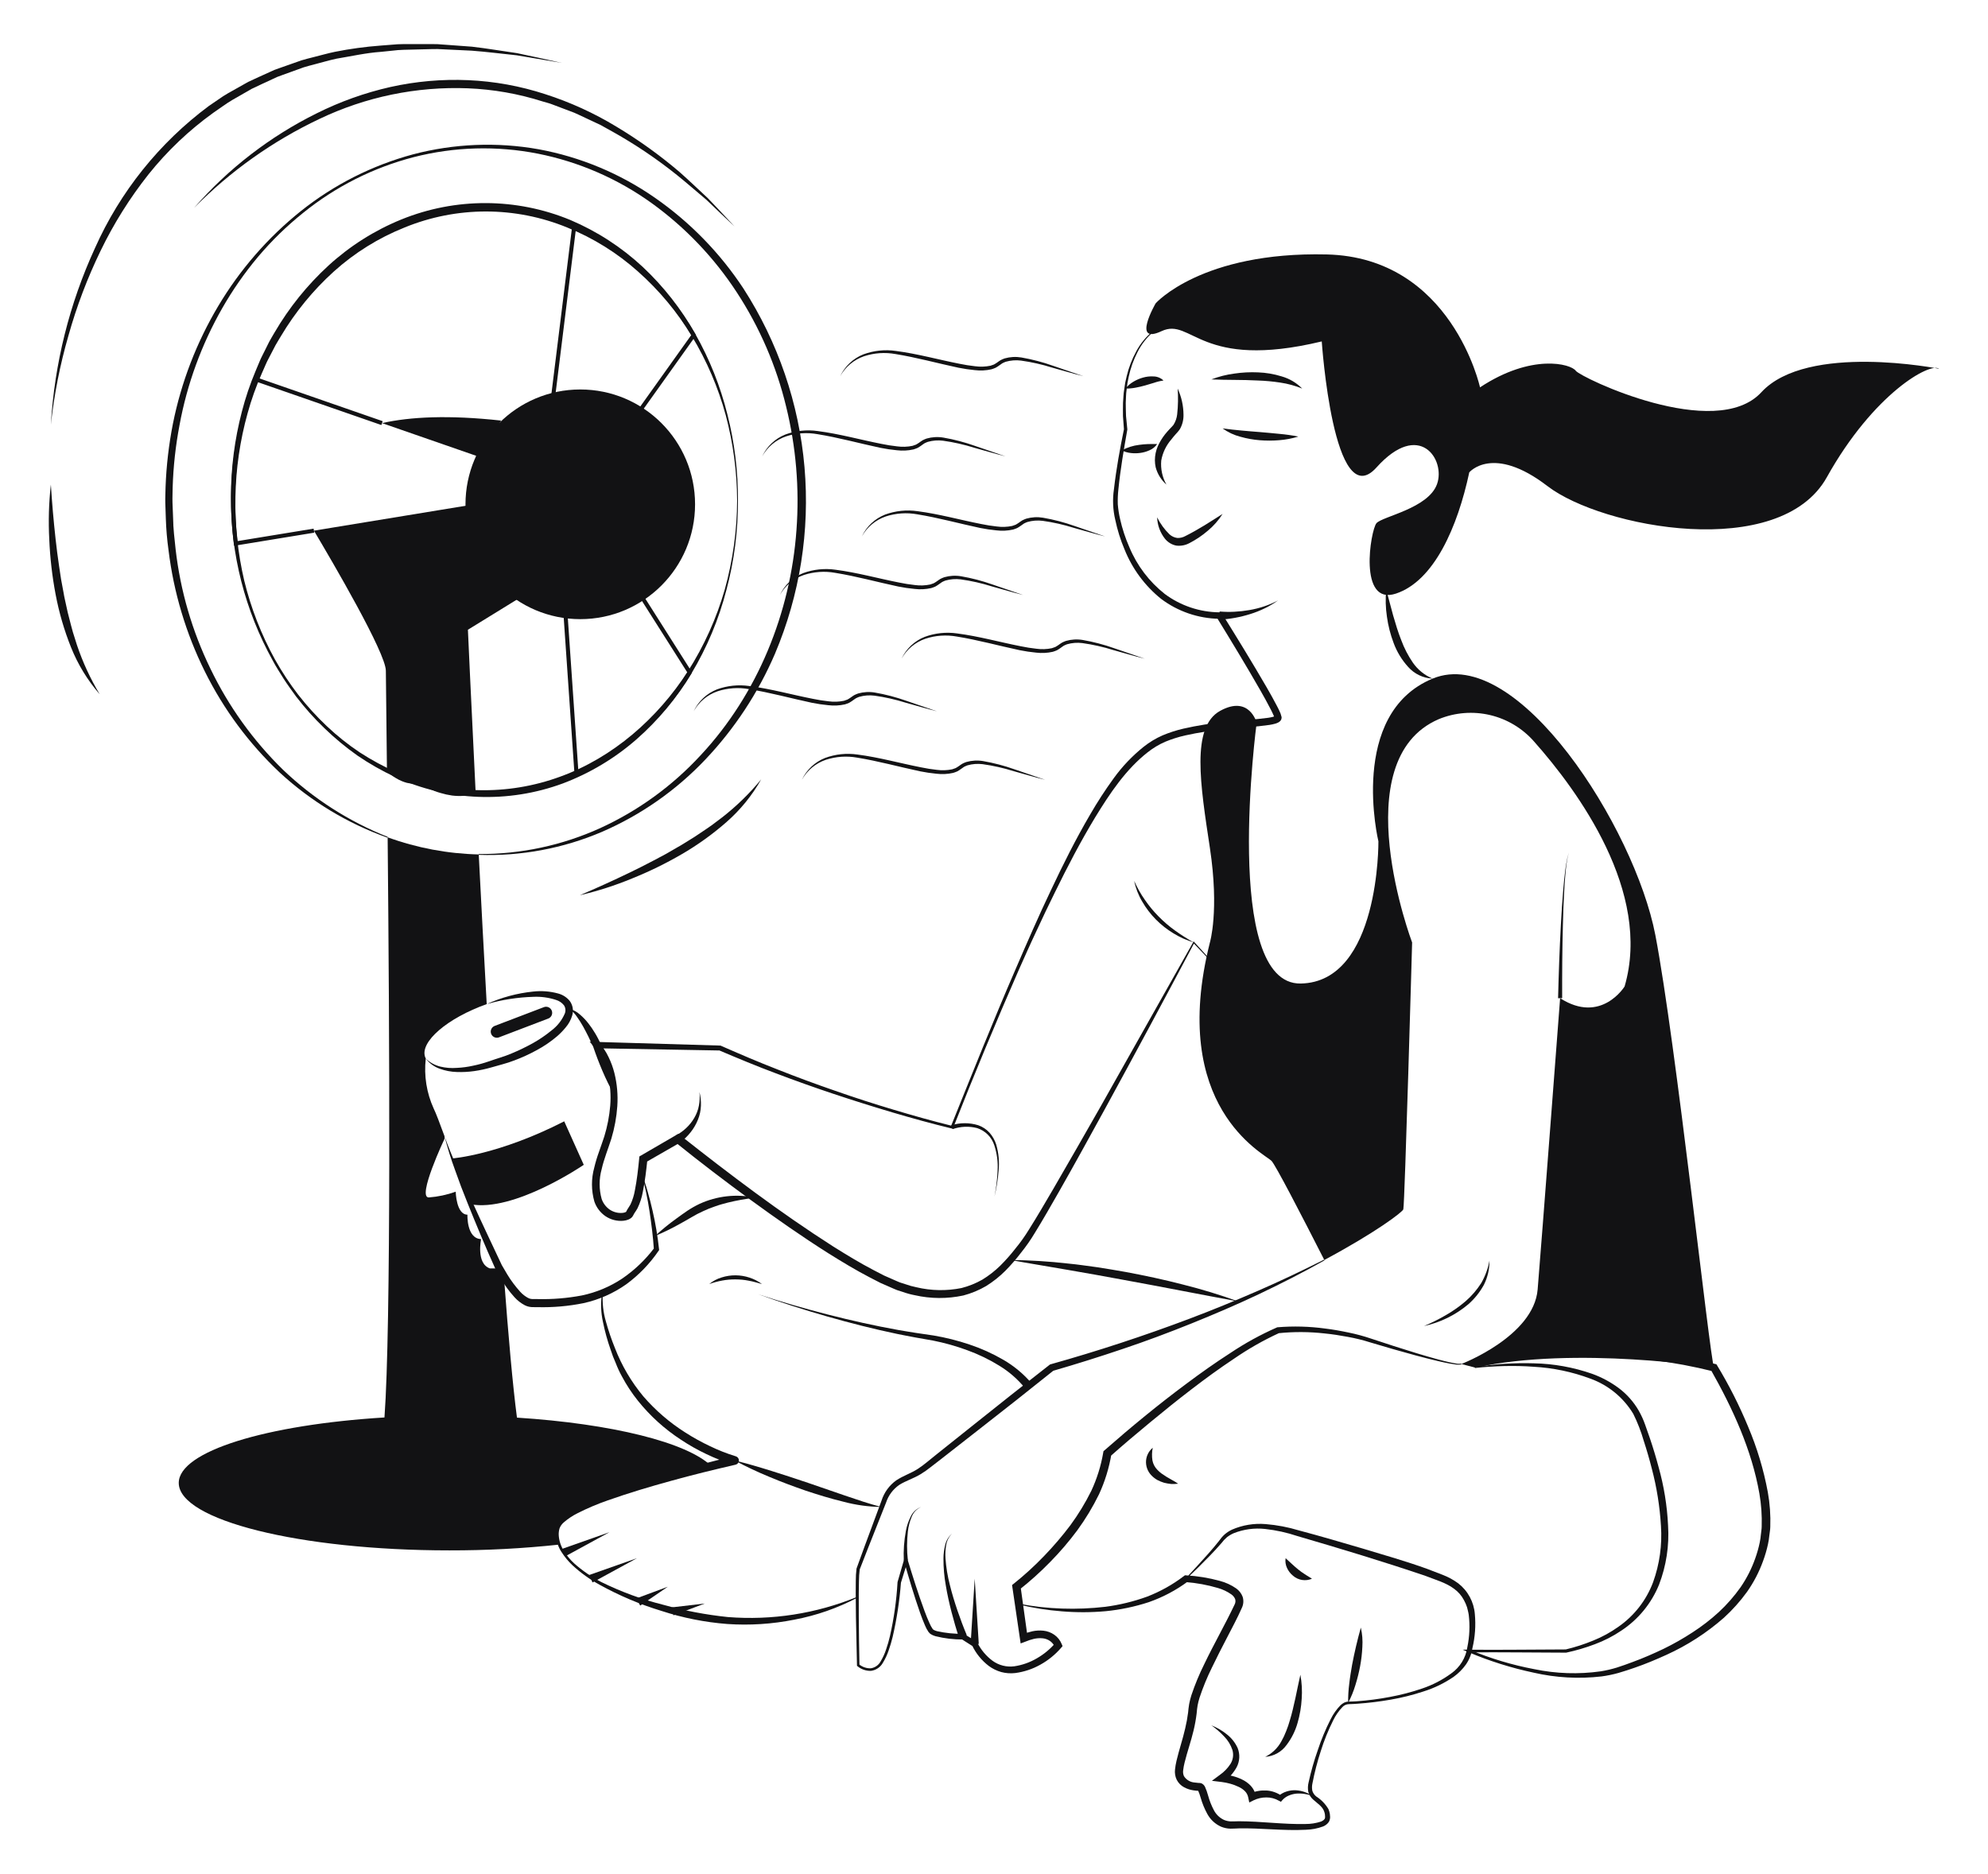 <svg width="700" height="660" viewBox="0 0 700 660" fill="none" xmlns="http://www.w3.org/2000/svg">
<path d="M167.682 160.521L134.516 149.005C144.492 146.768 158.051 146.094 176.454 148.116C171.001 156.769 167.794 166.648 167.123 176.855L167.682 160.521ZM135.864 236.227C135.864 229.96 117.059 197.836 110.538 186.88L167.094 177.601C166.837 188.314 170.334 200.36 182.645 210.757L164.758 221.771C164.758 221.771 165.819 245.505 167.496 279.422C156.631 278.945 145.987 276.195 136.251 271.348C136.036 251.328 135.864 237.934 135.864 236.227ZM196.404 538.42C196.051 540.277 196.23 542.196 196.921 543.955C184.068 545.336 171.149 546.016 158.223 545.992C105.608 545.992 62.94 535.365 62.94 522.243C62.94 511.086 93.798 501.736 135.376 499.183C137.727 467.418 137.139 362.241 136.494 294.867C146.786 298.617 157.621 300.656 168.571 300.905C169.416 317.411 170.362 335.366 171.38 353.608C157.492 358.555 147.788 366.902 149.695 372.265C149.765 372.47 149.856 372.667 149.967 372.853L149.91 372.867C149.246 378.865 150.216 384.931 152.719 390.421C153.507 392.013 154.826 395.512 156.517 400.13L156.503 401.091C156.503 401.091 146.699 421.828 150.999 421.698C154.228 421.451 157.41 420.771 160.459 419.677C160.459 419.677 160.63 427.765 164.586 427.765C164.586 427.765 164.242 436.197 169.402 436.369C169.402 436.369 167.567 444.96 172.498 446.695H175.078L175.536 446.136C176.167 447.297 176.798 448.402 177.428 449.434V449.448C178.99 470.458 180.553 488.04 182.029 499.24C215.524 501.391 241.896 507.959 250.51 516.32C233.985 520.493 197.996 530.475 196.404 538.42Z" fill="#121214"/>
<path d="M136.445 295.002C122.418 290.004 109.541 282.229 98.582 272.142C87.703 261.915 78.739 249.824 72.112 236.44C65.474 223.044 61.157 208.619 59.343 193.777C58.828 190.082 58.51 186.362 58.389 182.633L58.203 177.041C58.158 175.177 58.272 173.312 58.298 171.448C58.577 163.992 59.441 156.569 60.881 149.248C63.812 134.603 69.219 120.566 76.87 107.741C84.489 94.939 94.348 83.612 105.976 74.304C117.626 65.02 131.057 58.231 145.438 54.358C159.873 50.56 174.961 49.948 189.656 52.566C204.376 55.276 218.346 61.104 230.629 69.66C242.929 78.213 253.486 89.035 261.733 101.546C273.939 120.464 281.335 142.082 283.276 164.515C285.216 186.949 281.643 209.517 272.867 230.252C266.956 244.007 258.664 256.608 248.371 267.476C238.082 278.33 225.706 286.991 211.987 292.938C198.284 298.797 183.46 301.565 168.568 301.048L168.573 300.761C183.344 300.851 197.958 297.729 211.403 291.61C224.768 285.484 236.781 276.757 246.74 265.937C266.77 244.465 278.35 215.802 280.445 186.664C281.53 172.047 280.297 157.35 276.792 143.118C273.352 128.866 267.497 115.308 259.483 103.033C251.477 90.74 241.266 80.037 229.366 71.464C217.422 62.891 203.784 56.974 189.366 54.109C174.898 51.261 159.978 51.68 145.692 55.334C131.395 59.034 118.061 65.769 106.595 75.08C100.859 79.694 95.58 84.849 90.829 90.474C86.106 96.112 81.895 102.16 78.247 108.547C70.959 121.323 65.876 135.237 63.212 149.705C61.838 156.906 61.032 164.204 60.8 171.532C60.785 173.364 60.682 175.196 60.738 177.027L60.954 182.518C60.987 186.186 61.461 189.821 61.84 193.465C63.517 208.06 67.658 222.265 74.088 235.473C80.464 248.726 89.102 260.764 99.613 271.047C110.285 281.247 122.824 289.289 136.543 294.732L136.445 295.002Z" fill="#121214"/>
<path d="M136.315 271.22C137.695 271.347 139.057 271.62 140.379 272.037C141.027 272.221 141.667 272.417 142.289 272.657C142.924 272.865 143.539 273.133 144.124 273.456C145.271 274.193 146.461 274.862 147.686 275.459C148.957 275.933 150.294 276.204 151.649 276.263C152.998 276.31 154.343 276.427 155.681 276.611C157.007 276.77 158.332 276.885 159.637 277.131C162.317 277.614 164.949 278.332 167.502 279.279L167.49 279.565C164.786 280.299 161.965 280.502 159.184 280.161C157.815 279.968 156.463 279.669 155.139 279.268C153.8 278.899 152.499 278.401 151.255 277.783C150.029 277.164 148.739 276.681 147.408 276.342C146.086 276.01 144.645 276 143.287 275.697C141.952 275.342 140.676 274.796 139.496 274.077C138.269 273.381 137.154 272.504 136.188 271.476L136.315 271.22Z" fill="#121214"/>
<path d="M259.84 176.253C259.897 186.897 258.529 197.501 255.774 207.782C253.096 218.118 248.949 228.015 243.462 237.172L243.572 236.786L243.572 236.801L243.575 237.001L243.461 237.188C238.261 245.859 231.748 253.669 224.153 260.34C216.506 267.032 207.722 272.297 198.218 275.887C178.954 283.002 157.656 282.171 139.004 273.577C134.436 271.44 130.047 268.939 125.879 266.098C121.769 263.196 117.887 259.983 114.267 256.487C110.647 253.003 107.294 249.251 104.238 245.262C102.781 243.219 101.273 241.208 99.92 239.096C98.611 236.955 97.21 234.87 96.047 232.645C86.253 214.982 81.177 195.09 81.307 174.891C81.318 164.804 82.612 154.76 85.158 145C86.414 140.11 88.03 135.32 89.991 130.668L91.455 127.174C91.929 126.002 92.555 124.9 93.098 123.76L94.787 120.365C95.389 119.255 96.045 118.173 96.681 117.08C101.798 108.318 108.199 100.373 115.672 93.512C123.189 86.635 131.865 81.146 141.297 77.299C160.4 69.534 181.789 69.599 200.845 77.481C210.202 81.455 218.799 87.024 226.253 93.941C233.629 100.853 239.907 108.852 244.867 117.663L244.97 117.843L244.967 118.029L244.967 118.043L244.867 117.677C249.895 126.574 253.689 136.113 256.145 146.034C258.659 155.908 259.901 166.063 259.84 176.253ZM259.554 176.253C259.502 166.103 258.152 156.001 255.539 146.193C252.872 136.425 248.862 127.074 243.626 118.409L243.529 118.25L243.526 118.043L243.526 118.029L243.625 118.395C238.489 109.911 232.106 102.248 224.692 95.663C217.341 89.084 208.905 83.83 199.76 80.135C181.394 72.597 160.801 72.594 142.432 80.126C133.292 83.778 124.87 89.019 117.556 95.608C110.235 102.23 103.949 109.913 98.905 118.4C98.281 119.465 97.612 120.504 97.009 121.58L95.305 124.869C94.756 125.974 94.124 127.041 93.642 128.179L92.153 131.576C90.153 136.104 88.49 140.774 87.178 145.548C84.513 155.113 83.075 164.98 82.899 174.909C82.689 184.86 83.731 194.798 86.002 204.488C88.364 214.169 91.998 223.493 96.808 232.219C99.24 236.56 101.982 240.72 105.011 244.668C108.069 248.587 111.419 252.27 115.031 255.685C118.636 259.098 122.524 262.199 126.653 264.954C130.806 267.651 135.168 270.011 139.697 272.011C158.017 279.843 178.637 280.369 197.332 273.483C215.876 266.73 231.472 253.033 242.222 236.414L242.111 236.801L242.112 236.787L242.115 236.568L242.222 236.4C247.911 227.484 252.281 217.791 255.197 207.623C258.041 197.408 259.507 186.858 259.554 176.253Z" fill="#121214"/>
<path d="M204.323 218.042C226.645 218.042 244.741 199.936 244.741 177.601C244.741 155.265 226.645 137.159 204.323 137.159C182 137.159 163.904 155.265 163.904 177.601C163.904 199.936 182 218.042 204.323 218.042Z" fill="#121214"/>
<path d="M406.236 116.742C403.87 118.744 401.933 121.203 400.539 123.972C399.124 126.725 398.079 129.654 397.432 132.682L396.976 134.955L396.694 137.258C396.45 138.787 396.496 140.345 396.391 141.885C396.37 143.43 396.461 144.979 396.489 146.523L396.942 151.143L396.951 151.236L396.935 151.329C395.711 158.328 394.489 165.362 393.795 172.401C393.605 174.13 393.537 175.871 393.59 177.61C393.733 179.343 394.001 181.065 394.39 182.76C395.159 186.182 396.258 189.521 397.671 192.73C400.357 199.182 404.644 204.841 410.127 209.171C415.704 213.319 422.455 215.584 429.404 215.64L430.014 215.649L430.343 216.178C435.647 224.708 440.901 233.253 445.948 241.958C447.2 244.145 448.449 246.324 449.618 248.594C449.91 249.162 450.21 249.717 450.477 250.334L450.888 251.239C451.025 251.618 451.147 252.065 451.251 252.479L451.27 252.559L451.268 252.781C451.265 252.927 451.24 253.072 451.194 253.21C451.12 253.45 450.996 253.671 450.831 253.86C450.624 254.092 450.377 254.285 450.102 254.429C449.742 254.616 449.364 254.763 448.972 254.869C448.318 255.049 447.654 255.19 446.984 255.292C441.873 256.033 436.918 256.237 431.943 256.756C427.002 257.182 422.095 257.934 417.254 259.009C414.876 259.55 412.547 260.289 410.293 261.219C408.083 262.182 406.008 263.429 404.118 264.926C396.432 270.942 390.784 279.404 385.608 287.875C380.438 296.415 375.822 305.314 371.419 314.31C369.184 318.793 367.056 323.329 364.946 327.876C362.795 332.402 360.78 336.994 358.728 341.567C350.691 359.939 342.995 378.46 335.64 397.131L335.493 397.506L335.103 397.412C328.084 395.716 321.142 393.79 314.227 391.749C307.316 389.699 300.44 387.535 293.599 385.258C286.76 382.977 279.968 380.558 273.223 377.999C266.466 375.474 259.804 372.7 253.164 369.874L253.493 369.948L210.145 369.167L210.961 367.259C212.317 368.767 213.442 370.466 214.301 372.303C215.165 374.082 215.845 375.944 216.33 377.86C217.282 381.674 217.631 385.613 217.363 389.534C217.094 393.421 216.391 397.266 215.266 400.996C214.08 404.743 212.652 408.183 211.849 411.757C210.899 415.185 210.9 418.807 211.851 422.235C212.379 423.767 213.385 425.089 214.721 426.006C216.045 426.886 217.631 427.286 219.214 427.139C219.98 427.08 220.623 426.736 220.503 426.671C220.739 426.178 221.014 425.706 221.328 425.259C221.571 424.907 221.796 424.543 222.001 424.167C222.744 422.568 223.269 420.876 223.562 419.136C224.281 415.513 224.696 411.754 225.064 408.005L225.137 407.263L225.784 406.887L237.976 399.798L238.849 399.291L239.659 399.93C257.029 413.638 274.744 427.06 293.368 438.961C298.046 441.89 302.762 444.771 307.629 447.305L311.283 449.197L315.018 450.839C315.643 451.104 316.261 451.403 316.89 451.64L318.796 452.248C320.055 452.705 321.348 453.065 322.662 453.324C327.877 454.57 333.3 454.666 338.556 453.605C341.119 452.953 343.584 451.96 345.884 450.652C348.165 449.26 350.28 447.612 352.19 445.742C354.121 443.821 355.927 441.777 357.597 439.624C359.333 437.515 360.918 435.285 362.342 432.953C365.283 428.292 368.072 423.485 370.873 418.704C376.438 409.109 381.964 399.486 387.451 389.834L420.149 331.803L420.302 331.532L420.508 331.758L425.265 336.975L425.056 337.171L420.182 332.062L420.54 332.017C410.144 351.639 399.623 371.196 388.979 390.686C383.632 400.419 378.302 410.162 372.798 419.814C370.033 424.638 367.296 429.463 364.358 434.22C362.91 436.64 361.295 438.956 359.526 441.152C357.814 443.403 355.958 445.541 353.972 447.553C351.932 449.589 349.668 451.385 347.221 452.906C344.707 454.372 342.006 455.49 339.191 456.229C333.546 457.44 327.705 457.404 322.076 456.123C320.666 455.854 319.28 455.475 317.93 454.989L315.871 454.333C315.204 454.083 314.569 453.778 313.916 453.504L310.029 451.803L306.287 449.876C301.304 447.294 296.534 444.392 291.801 441.442C282.375 435.484 273.259 429.096 264.272 422.543C255.294 415.973 246.456 409.244 237.785 402.251L239.468 402.383L227.238 409.406L227.957 408.288C227.563 412.091 227.128 415.889 226.35 419.712C225.996 421.718 225.367 423.666 224.482 425.5C223.953 426.49 223.307 427.247 223.037 427.864L222.969 427.998C222.903 428.124 222.83 428.247 222.751 428.365C222.614 428.57 222.447 428.753 222.255 428.907C221.964 429.146 221.638 429.338 221.289 429.478C220.723 429.71 220.127 429.855 219.518 429.91C217.287 430.121 215.052 429.552 213.194 428.3C211.377 427.05 210.009 425.251 209.29 423.166C208.171 419.245 208.157 415.091 209.252 411.163C209.703 409.266 210.266 407.396 210.936 405.564C211.608 403.722 212.156 402.021 212.774 400.243C213.86 396.704 214.563 393.058 214.871 389.368C215.164 385.706 214.883 382.022 214.038 378.447C213.612 376.676 213.006 374.954 212.231 373.306C211.497 371.69 210.537 370.186 209.381 368.84L207.617 366.855L210.198 366.932L253.533 368.216L253.707 368.221L253.862 368.289C260.442 371.18 267.05 374.018 273.755 376.621C280.44 379.271 287.185 381.768 293.989 384.112C300.778 386.493 307.621 388.711 314.519 390.766C321.408 392.834 328.341 394.791 335.315 396.509L334.778 396.79C342.291 378.182 349.689 359.525 357.687 341.113C361.657 331.894 365.671 322.691 369.993 313.621C374.269 304.533 378.768 295.533 383.861 286.832C386.393 282.455 389.149 278.212 392.118 274.121C395.118 269.961 398.665 266.227 402.665 263.018C404.705 261.391 406.946 260.034 409.334 258.982C411.711 257.986 414.168 257.192 416.678 256.607C421.623 255.483 426.638 254.688 431.689 254.228C436.683 253.68 441.761 253.433 446.583 252.78C447.153 252.697 447.717 252.581 448.273 252.434C448.488 252.379 448.697 252.303 448.897 252.207C448.959 252.176 448.981 252.144 448.916 252.215C448.857 252.288 448.813 252.371 448.786 252.461C448.768 252.526 448.756 252.593 448.749 252.66C448.748 252.696 448.751 252.731 448.757 252.766L448.742 252.733C448.667 252.552 448.604 252.365 448.553 252.176L448.189 251.367C447.963 250.83 447.67 250.279 447.392 249.73C446.277 247.534 445.045 245.352 443.817 243.18C438.852 234.499 433.646 225.92 428.406 217.383L429.344 217.921C421.932 217.811 414.745 215.348 408.822 210.888C403.109 206.284 398.678 200.286 395.955 193.471C394.541 190.134 393.455 186.668 392.711 183.12C391.858 179.56 391.698 175.868 392.238 172.247C393.052 165.111 394.34 158.099 395.769 151.099L395.762 151.285L395.414 146.577C395.422 145.002 395.369 143.428 395.429 141.857C395.572 140.287 395.565 138.708 395.849 137.155L396.193 134.819L396.714 132.514C397.446 129.449 398.581 126.494 400.089 123.727C401.576 120.94 403.612 118.483 406.075 116.505L406.236 116.742Z" fill="#121214"/>
<path d="M238.011 399.845C239.323 399.153 240.535 398.284 241.614 397.265C242.733 396.219 243.692 395.014 244.46 393.689C245.259 392.348 245.812 390.875 246.093 389.34C246.392 387.768 246.458 386.161 246.29 384.57C246.698 386.155 246.871 387.79 246.805 389.425C246.746 391.103 246.389 392.757 245.752 394.31C245.122 395.894 244.264 397.378 243.204 398.713C242.123 400.092 240.854 401.312 239.433 402.336L238.011 399.845ZM334.973 396.283C338.058 395.319 341.363 395.315 344.45 396.271C345.983 396.807 347.358 397.72 348.447 398.926C349.498 400.127 350.29 401.533 350.771 403.056C351.646 406.049 351.935 409.183 351.623 412.287C351.372 415.356 350.887 418.402 350.172 421.398C350.768 418.387 351.134 415.335 351.266 412.269C351.455 409.23 351.057 406.184 350.095 403.296C349.64 401.894 348.861 400.62 347.82 399.576C346.78 398.533 345.508 397.75 344.109 397.291C341.251 396.537 338.233 396.657 335.445 397.638L334.973 396.283ZM399.362 310.226C400.401 312.582 401.67 314.83 403.15 316.937C404.593 319.037 406.222 321.001 408.018 322.807C409.807 324.622 411.747 326.28 413.819 327.764C415.918 329.262 418.097 330.646 420.345 331.91C419.115 331.495 417.878 331.057 416.676 330.539C415.479 329.999 414.318 329.384 413.2 328.696C410.938 327.333 408.855 325.692 406.998 323.813C405.138 321.935 403.528 319.823 402.208 317.532C400.855 315.274 399.893 312.804 399.362 310.226Z" fill="#121214"/>
<path d="M582.876 329.329C575.652 291.64 534.375 226.59 504.448 238.98C474.521 251.371 485.357 296.287 485.357 296.287C485.357 296.287 485.873 345.849 458.01 346.366C430.148 346.882 442.489 254.54 442.489 254.54C442.489 254.54 439.951 244.659 429.632 250.339C419.312 256.018 422.666 276.41 426.02 298.61C429.374 320.81 426.02 331.91 426.02 331.91C411.429 389.833 445.111 406.253 447.691 408.792C449.052 410.125 458.096 427.593 466.309 443.726C484.411 434.032 493.885 426.833 494.129 425.872C494.644 423.807 497.225 331.91 497.225 331.91C497.225 331.91 472.988 267.748 506.598 253.264C512.335 250.902 518.669 250.401 524.707 251.831C530.745 253.262 536.181 256.552 540.251 261.238C555.472 278.404 581.758 314.127 572.04 347.398C572.04 347.398 563.785 360.821 549.338 351.528C549.338 351.528 542.802 437.574 541.426 454.095C540.05 470.616 514.567 480.353 514.567 480.353L519.412 481.629C555.013 473.885 603.515 481.629 603.515 481.629C601.967 477.499 590.1 367.017 582.876 329.329Z" fill="#121214"/>
<path d="M466.376 443.853C458.866 448.095 451.169 452.006 443.375 455.714C435.577 459.414 427.634 462.806 419.63 466.042C411.622 469.269 403.534 472.307 395.345 475.049C387.165 477.817 378.926 480.404 370.629 482.807L371.051 482.591L357.799 493.139L344.472 503.592L331.129 514.026L327.777 516.615C326.642 517.53 325.448 518.371 324.204 519.133C321.679 520.672 318.868 521.519 316.669 522.913C314.475 524.423 312.836 526.61 312.003 529.141L308.893 537C306.841 542.231 304.697 547.504 302.716 552.709C302.544 554.063 302.455 555.427 302.449 556.792L302.384 561.018L302.389 569.484C302.43 575.129 302.506 580.775 302.619 586.423L302.465 586.102C303.627 587.061 305.097 587.565 306.602 587.52C307.332 587.416 308.026 587.142 308.631 586.72C309.235 586.299 309.733 585.741 310.083 585.093C310.893 583.744 311.546 582.307 312.03 580.81C312.548 579.304 312.99 577.772 313.352 576.221C314.773 569.973 315.669 563.617 316.031 557.22L316.035 557.158L316.055 557.09L318.306 549.325L318.939 547.142L319.605 549.332C321.447 555.385 323.362 561.439 325.545 567.354C326.1 568.826 326.67 570.298 327.319 571.694C327.602 572.354 327.947 572.986 328.348 573.582C328.548 573.991 329.24 574.229 329.925 574.441C332.927 575.118 336.001 575.427 339.078 575.359L339.367 575.362L339.611 575.512L343.761 578.058L344.004 578.207L344.161 578.518C345.417 581.03 347.247 583.21 349.502 584.883C351.711 586.481 354.448 587.171 357.15 586.811C359.953 586.395 362.65 585.442 365.092 584.004C367.543 582.601 369.737 580.79 371.58 578.649L371.371 579.895C371.001 579.087 370.422 578.392 369.693 577.883C368.919 577.355 368.022 577.034 367.088 576.95C366.08 576.859 365.065 576.926 364.077 577.147C363.566 577.294 363.053 577.414 362.544 577.576L361.024 578.149L359.38 578.768L359.132 577.077L356.481 559.017L356.36 558.196L357.041 557.659C360.762 554.681 364.285 551.463 367.587 548.025C370.904 544.596 374.008 540.966 376.88 537.157C379.688 533.332 382.159 529.271 384.264 525.019C386.246 520.76 387.654 516.256 388.45 511.627L388.541 511.075L388.925 510.738C398.281 502.526 407.867 494.637 417.857 487.222C422.836 483.499 427.916 479.901 433.159 476.527C438.365 473.036 443.869 470.012 449.607 467.49L449.753 467.429L449.868 467.418C455.446 466.962 461.059 467.113 466.605 467.869C469.365 468.205 472.103 468.693 474.819 469.27C477.545 469.821 480.233 470.548 482.866 471.447C488.093 473.172 493.325 474.893 498.592 476.496C501.225 477.298 503.864 478.076 506.521 478.789C507.849 479.143 509.181 479.484 510.522 479.778C511.192 479.922 511.864 480.059 512.539 480.161C513.187 480.298 513.855 480.318 514.51 480.222L514.623 480.485C513.921 480.632 513.198 480.641 512.492 480.513C511.802 480.432 511.119 480.316 510.438 480.194C509.078 479.942 507.73 479.644 506.385 479.333C503.696 478.706 501.025 478.014 498.362 477.298C493.037 475.857 487.735 474.338 482.456 472.74C479.853 471.916 477.199 471.263 474.512 470.785C471.827 470.278 469.124 469.86 466.407 469.593C461.009 468.982 455.562 468.955 450.158 469.511L450.419 469.44C444.85 472.004 439.512 475.044 434.464 478.525C429.333 481.93 424.344 485.569 419.452 489.335C414.548 493.087 409.74 496.97 404.975 500.905C400.211 504.835 395.483 508.838 390.877 512.925L391.352 512.037C390.529 516.963 389.05 521.756 386.955 526.288C384.779 530.723 382.221 534.96 379.309 538.95C376.38 542.891 373.181 546.624 369.736 550.123C366.304 553.641 362.645 556.929 358.781 559.966L359.341 558.609L361.85 576.688L359.959 575.616L361.695 574.978C362.289 574.792 362.905 574.649 363.509 574.486C364.787 574.212 366.1 574.141 367.4 574.275C368.78 574.42 370.1 574.914 371.236 575.71C372.415 576.539 373.328 577.693 373.862 579.032L374.139 579.714L373.653 580.279C371.592 582.679 369.12 584.692 366.354 586.225C363.607 587.778 360.586 588.786 357.457 589.193C355.819 589.383 354.16 589.264 352.565 588.842C350.992 588.399 349.51 587.678 348.192 586.711C345.653 584.778 343.615 582.263 342.249 579.377L342.65 579.837L338.544 577.22L339.077 577.373C335.808 577.392 332.549 577.002 329.377 576.211C328.949 576.079 328.532 575.914 328.13 575.718C327.918 575.606 327.699 575.456 327.489 575.32C327.287 575.135 327.102 574.933 326.935 574.716C326.447 573.999 326.036 573.233 325.707 572.43C325.045 570.938 324.497 569.439 323.957 567.934C321.847 561.909 320.045 555.825 318.304 549.708L319.603 549.715L317.212 557.438L317.236 557.308C316.746 563.756 315.77 570.158 314.317 576.459C313.937 578.038 313.476 579.597 312.937 581.13C312.42 582.693 311.724 584.192 310.865 585.596C310.435 586.359 309.833 587.012 309.106 587.501C308.38 587.991 307.549 588.304 306.68 588.416C304.94 588.474 303.24 587.886 301.907 586.765L301.758 586.65L301.753 586.444L301.386 569.495L301.306 561.015L301.334 556.768C301.327 555.309 301.413 553.851 301.59 552.403C303.494 547.016 305.499 541.769 307.451 536.44L310.399 528.473C311.315 525.584 313.143 523.07 315.609 521.31C318.169 519.639 320.845 518.803 323.114 517.331C325.348 515.913 327.478 513.971 329.7 512.238L342.944 501.671L356.204 491.122L369.537 480.668L369.731 480.517L369.961 480.452C386.52 475.803 402.858 470.439 418.973 464.358C427.024 461.324 434.978 458.037 442.874 454.611C450.771 451.185 458.543 447.474 466.24 443.6L466.376 443.853ZM548.621 351.523C548.832 342.937 549.136 334.362 549.595 325.79C549.825 321.504 550.091 317.22 550.468 312.944C550.646 310.806 550.871 308.671 551.143 306.541C551.302 305.479 551.407 304.41 551.638 303.36C551.745 302.834 551.829 302.303 551.956 301.782L552.433 300.245L551.999 301.793C551.888 302.315 551.818 302.848 551.726 303.375C551.526 304.427 551.45 305.499 551.321 306.562C551.107 308.693 550.942 310.83 550.826 312.971C550.568 317.248 550.421 321.533 550.311 325.818C550.091 334.388 550.026 342.966 550.054 351.534L548.621 351.523ZM501.418 466.987C504.063 465.871 506.635 464.586 509.117 463.142C511.578 461.732 513.902 460.094 516.057 458.25C518.177 456.402 520.023 454.261 521.54 451.892C522.966 449.425 523.955 446.731 524.465 443.927C524.497 446.878 523.829 449.794 522.517 452.436C521.101 455.044 519.232 457.379 516.998 459.331C512.504 463.112 507.156 465.74 501.418 466.987ZM519.551 481.598C519.622 481.517 519.488 481.44 519.549 481.459L519.709 481.431L520.028 481.375L520.668 481.271L521.951 481.078L524.523 480.746C526.241 480.541 527.966 480.402 529.693 480.291C533.147 480.073 536.615 479.997 540.086 480.114C547.079 480.257 554.006 481.503 560.611 483.808C563.948 485.015 567.093 486.7 569.947 488.811C572.831 490.97 575.246 493.695 577.041 496.82C577.925 498.377 578.668 500.01 579.26 501.7C579.856 503.328 580.426 504.967 580.982 506.612C582.094 509.901 583.099 513.228 583.997 516.594C585.893 523.331 587.018 530.262 587.348 537.253C587.797 544.334 586.713 551.429 584.171 558.054C581.481 564.676 576.846 570.326 570.879 574.257C567.968 576.222 564.833 577.831 561.54 579.05C558.28 580.283 554.933 581.268 551.525 581.996L551.466 582.01H551.401L534.374 581.915C528.698 581.863 523.023 581.879 517.347 581.912L517.539 581.014C524.839 584.068 532.44 586.348 540.215 587.819C547.922 589.426 555.85 589.685 563.645 588.583C565.56 588.274 567.452 587.833 569.307 587.263C571.166 586.654 573.045 586.011 574.88 585.303C578.584 583.948 582.193 582.366 585.741 580.676C589.267 578.958 592.681 577.019 595.962 574.87C599.24 572.754 602.334 570.366 605.211 567.73C608.051 565.094 610.613 562.173 612.854 559.011C615.04 555.839 616.792 552.389 618.063 548.752C618.711 546.944 619.231 545.093 619.622 543.213C619.817 542.278 619.954 541.333 620.033 540.381C620.119 539.431 620.32 538.497 620.316 537.535C620.438 533.669 620.166 529.8 619.504 525.989C616.821 510.606 610.081 495.956 602.37 482.337L603.168 482.929C596.353 481.228 589.443 479.93 582.475 479.041C575.491 478.147 568.473 477.593 561.419 477.381C554.371 477.172 547.317 477.416 540.3 478.111L535.038 478.688C533.292 478.935 531.557 479.257 529.813 479.539L527.199 479.975L524.713 480.52C523.068 480.857 521.312 481.173 519.551 481.598ZM519.271 481.661C522.688 480.54 526.16 479.593 529.673 478.825C531.411 478.469 533.145 478.073 534.893 477.751L540.163 476.95C547.216 476.003 554.326 475.54 561.442 475.564C568.563 475.546 575.679 475.939 582.755 476.74C589.855 477.518 596.903 478.717 603.861 480.329L604.37 480.45L604.659 480.922C608.813 487.793 612.442 494.968 615.516 502.386C618.669 509.812 621.002 517.561 622.471 525.494C623.196 529.515 623.486 533.603 623.338 537.687C623.33 538.712 623.111 539.74 623.005 540.765C622.906 541.793 622.747 542.814 622.526 543.822C622.09 545.83 621.514 547.804 620.802 549.732C619.41 553.593 617.507 557.251 615.145 560.608C612.757 563.913 610.033 566.962 607.017 569.706C600.943 575.044 594.113 579.452 586.748 582.788C583.094 584.452 579.393 586.004 575.606 587.308C573.717 587.98 571.816 588.576 569.887 589.152C567.929 589.7 565.936 590.112 563.922 590.383C555.921 591.307 547.821 590.854 539.973 589.045C532.156 587.385 524.516 584.983 517.156 581.871L515.024 580.959L517.347 580.973C523.023 581.007 528.698 581.023 534.374 580.97L551.401 580.875L551.277 580.889C554.601 580.099 557.857 579.047 561.015 577.743C564.164 576.477 567.151 574.838 569.91 572.861C575.453 569 579.692 563.545 582.068 557.218C584.361 550.863 585.306 544.098 584.843 537.357C584.44 530.551 583.363 523.803 581.627 517.211C580.786 513.896 579.831 510.608 578.762 507.345C577.827 504.1 576.603 500.945 575.103 497.92C571.632 492.159 566.283 487.772 559.957 485.496C553.56 483.106 546.838 481.7 540.02 481.327C536.601 481.071 533.164 481.005 529.727 481.08C528.008 481.115 526.291 481.201 524.574 481.31L522 481.502L520.714 481.624L520.073 481.694L519.753 481.731L519.593 481.751C519.536 481.76 519.478 481.757 519.422 481.742C519.367 481.726 519.315 481.699 519.271 481.661ZM230.646 435.265C233.018 433.085 235.517 431.047 238.13 429.161C239.41 428.189 240.735 427.302 242.054 426.375C243.44 425.457 244.89 424.638 246.393 423.926C252.433 421.178 259.186 420.409 265.689 421.727C262.479 422.257 259.358 422.749 256.328 423.503C254.818 423.897 253.32 424.288 251.87 424.819C250.408 425.298 248.979 425.87 247.59 426.53C246.187 427.16 244.823 427.871 243.504 428.661C242.121 429.446 240.754 430.289 239.336 431.036C236.525 432.615 233.623 434.027 230.646 435.265Z" fill="#121214"/>
<path d="M301.903 562.639C294.926 566.317 287.439 568.931 279.69 570.393C271.925 571.944 263.988 572.456 256.088 571.916C248.202 571.309 240.416 569.761 232.897 567.305C225.353 565.014 218.072 561.936 211.171 558.122C207.698 556.23 204.472 553.915 201.567 551.23C200.116 549.86 198.838 548.318 197.76 546.638C196.632 544.937 195.94 542.984 195.745 540.952C195.645 539.91 195.744 538.858 196.039 537.853C196.421 536.856 197.031 535.963 197.819 535.243C199.286 533.87 200.919 532.685 202.679 531.716C206.125 529.792 209.691 528.09 213.353 526.62C228.01 520.998 243.037 516.395 258.327 512.842L258.271 515.798C254.973 514.804 251.758 513.551 248.658 512.05C245.568 510.587 242.589 508.899 239.745 507.001C234.001 503.258 228.89 498.623 224.603 493.271C222.466 490.598 220.584 487.732 218.979 484.709C218.154 483.213 217.435 481.662 216.826 480.067L215.845 477.709L215.011 475.32C213.881 472.131 212.978 468.866 212.309 465.549C211.571 462.228 211.457 458.799 211.972 455.436L212.256 455.478C212.035 458.795 212.397 462.126 213.324 465.319C214.211 468.525 215.282 471.677 216.532 474.76C218.915 480.914 222.28 486.641 226.497 491.716C230.793 496.692 235.8 501.005 241.357 504.515C244.124 506.286 247.002 507.877 249.973 509.279C252.905 510.705 255.944 511.901 259.061 512.855L259.098 512.866C259.42 512.963 259.702 513.163 259.898 513.436C260.095 513.709 260.196 514.039 260.185 514.375C260.174 514.711 260.053 515.034 259.84 515.294C259.626 515.554 259.333 515.736 259.005 515.812C251.428 517.566 243.842 519.401 236.338 521.495C228.823 523.554 221.357 525.787 214.028 528.374C210.368 529.642 206.798 531.158 203.344 532.912C201.64 533.761 200.048 534.819 198.604 536.06C197.911 536.625 197.372 537.356 197.037 538.185C196.772 539.058 196.675 539.974 196.751 540.883C196.907 542.763 197.525 544.576 198.549 546.16C199.542 547.8 200.766 549.289 202.181 550.582C205.077 553.15 208.278 555.351 211.713 557.135C218.676 560.574 225.987 563.259 233.52 565.145C240.969 567.223 248.58 568.669 256.272 569.469C271.783 570.702 287.366 568.276 301.769 562.386L301.903 562.639ZM355.813 443.726C362.636 443.793 369.452 444.215 376.232 444.993C379.632 445.305 382.998 445.848 386.382 446.284C389.75 446.816 393.118 447.357 396.473 447.967C403.176 449.223 409.85 450.639 416.451 452.355C423.072 454.006 429.603 455.999 436.018 458.325C422.599 455.87 409.307 453.207 395.955 450.787C389.29 449.52 382.607 448.367 375.921 447.201C369.236 446.006 362.527 444.98 355.813 443.726Z" fill="#121214"/>
<path d="M258.671 514.327C263.109 515.407 267.453 516.703 271.776 518.053C276.104 519.384 280.385 520.834 284.67 522.262L297.471 526.67C301.755 528.09 305.973 529.629 310.403 530.698C305.822 530.647 301.266 530.016 296.844 528.819C292.412 527.751 288.065 526.403 283.751 524.977C279.459 523.486 275.198 521.914 271.013 520.148C266.801 518.422 262.682 516.479 258.671 514.327ZM266.927 455.773C274.99 458.444 283.156 460.791 291.375 462.904C299.597 465.003 307.877 466.87 316.219 468.362C318.308 468.706 320.393 469.087 322.485 469.399L328.798 470.329C333.04 471.046 337.219 472.096 341.296 473.471C345.409 474.832 349.371 476.612 353.12 478.782C356.955 480.971 360.382 483.809 363.248 487.17L361.009 488.962C358.431 485.772 355.32 483.053 351.814 480.925C348.265 478.737 344.501 476.919 340.581 475.499C336.644 474.048 332.599 472.909 328.483 472.093L322.219 470.991C320.12 470.617 318.037 470.175 315.947 469.77C307.609 468.035 299.362 465.93 291.187 463.596C283.016 461.248 274.912 458.67 266.927 455.773ZM452.677 548.745C454.435 550.3 455.69 551.591 457.105 552.704C457.802 553.28 458.535 553.812 459.3 554.295C460.08 554.855 460.961 555.278 461.965 555.973C460.869 556.443 459.663 556.595 458.485 556.411C457.307 556.228 456.204 555.715 455.304 554.933C454.383 554.192 453.651 553.243 453.166 552.164C452.666 551.098 452.496 549.908 452.677 548.745Z" fill="#121214"/>
<path d="M417.491 555.872C420.164 553.003 422.825 550.12 425.423 547.193C426.715 545.725 427.996 544.242 429.189 542.716C429.764 541.874 430.43 541.097 431.175 540.4C431.96 539.718 432.833 539.146 433.771 538.699C437.502 537.07 441.579 536.395 445.636 536.734C449.609 537.057 453.537 537.802 457.352 538.956C464.947 540.974 472.473 543.189 480.005 545.4C487.525 547.672 495.055 549.812 502.502 552.498L508.032 554.625C509.963 555.37 511.788 556.368 513.457 557.592C515.134 558.889 516.521 560.523 517.529 562.388C518.537 564.254 519.144 566.31 519.31 568.424C519.684 572.449 519.394 576.508 518.453 580.439C518.138 582.499 517.359 584.461 516.176 586.176C514.986 587.848 513.527 589.312 511.86 590.508C508.564 592.77 504.945 594.523 501.127 595.705C497.376 596.94 493.538 597.895 489.646 598.563C485.766 599.244 481.854 599.722 477.924 599.996C476.941 600.067 475.958 600.124 474.963 600.145C474.527 600.151 474.097 600.247 473.7 600.427C473.303 600.608 472.948 600.869 472.657 601.194C471.339 602.577 470.246 604.159 469.419 605.882C467.674 609.366 466.214 612.985 465.054 616.705C463.846 620.407 462.871 624.181 462.133 628.004C461.937 628.863 461.918 629.752 462.077 630.618C462.32 631.424 462.806 632.135 463.467 632.654C465.224 633.774 466.691 635.293 467.75 637.088C467.977 637.604 468.143 638.145 468.245 638.699C468.282 638.972 468.297 639.245 468.322 639.519C468.363 639.822 468.359 640.131 468.31 640.433C468.263 640.778 468.16 641.114 468.006 641.426C467.839 641.718 467.632 641.985 467.393 642.221C466.961 642.64 466.454 642.974 465.898 643.206C463.947 643.931 461.89 644.328 459.809 644.381C451.828 644.788 443.977 643.743 436.278 643.892C435.323 643.902 434.433 644.019 433.263 643.997C432.126 643.973 431.003 643.737 429.953 643.3C427.887 642.375 426.184 640.794 425.107 638.803C424.116 636.992 423.332 635.076 422.769 633.091C422.529 632.233 422.229 631.392 421.871 630.576C421.829 630.473 421.68 630.37 421.939 630.569C422.027 630.611 422.12 630.644 422.216 630.666C422.262 630.674 422.309 630.675 422.356 630.669L422.252 630.668L421.838 630.659C421.291 630.636 420.747 630.581 420.207 630.494C419.078 630.33 417.986 629.975 416.976 629.443C415.845 628.851 414.924 627.924 414.34 626.788C413.799 625.658 413.59 624.396 413.738 623.152C413.849 622.112 414.026 621.081 414.27 620.065C415.2 616.112 416.476 612.446 417.32 608.697C417.765 606.846 418.108 604.972 418.347 603.083L418.491 601.675L418.724 600.075C418.919 599.054 419.174 598.045 419.486 597.053C420.753 593.259 422.285 589.559 424.071 585.981C427.478 578.866 431.435 571.993 434.725 565.048C435.027 564.476 435.1 563.81 434.927 563.186C434.662 562.521 434.211 561.946 433.629 561.529C432.157 560.488 430.518 559.708 428.782 559.221C425.109 558.144 421.334 557.452 417.518 557.155L418.325 556.903C414.117 560.022 409.463 562.489 404.521 564.22C399.593 565.83 394.505 566.897 389.346 567.405C384.218 567.866 379.059 567.884 373.927 567.459C368.812 567.067 363.736 566.264 358.749 565.059L358.818 564.781C363.82 565.753 368.891 566.322 373.984 566.483C379.056 566.655 384.133 566.447 389.174 565.862C394.175 565.212 399.091 564.021 403.835 562.31C408.5 560.521 412.886 558.074 416.86 555.043L417.233 554.76L417.666 554.791C421.68 555.025 425.659 555.678 429.538 556.741C431.595 557.282 433.541 558.18 435.288 559.394C436.31 560.125 437.095 561.14 437.545 562.314C437.952 563.588 437.865 564.969 437.301 566.182C435.68 569.869 433.803 573.307 432.009 576.798C430.202 580.276 428.408 583.748 426.732 587.259C425.027 590.708 423.564 594.273 422.356 597.927C422.082 598.806 421.859 599.701 421.688 600.606L421.499 601.919L421.35 603.438C421.109 605.443 420.751 607.433 420.278 609.397C419.352 613.296 418.009 617.048 417.108 620.726C416.884 621.615 416.717 622.517 416.608 623.427C416.501 624.138 416.601 624.866 416.896 625.522C417.307 626.161 417.862 626.695 418.517 627.08C419.172 627.466 419.908 627.692 420.666 627.741C421.093 627.815 421.525 627.863 421.958 627.886L422.278 627.896L422.359 627.899C422.466 627.904 422.573 627.917 422.679 627.936C422.897 627.968 423.106 628.043 423.295 628.157C423.728 628.422 424.075 628.805 424.296 629.262C424.737 630.237 425.097 631.247 425.372 632.282C425.858 634.08 426.541 635.819 427.411 637.466C428.184 638.972 429.433 640.18 430.964 640.902C431.727 641.226 432.543 641.407 433.371 641.435C434.16 641.474 435.227 641.379 436.232 641.382C444.221 641.404 451.999 642.532 459.711 642.349C461.557 642.356 463.392 642.068 465.148 641.495C465.915 641.162 466.506 640.729 466.547 640.162L466.581 639.935L466.562 639.612L466.523 638.967C466.457 638.554 466.345 638.151 466.189 637.763C465.589 636.187 463.996 635.177 462.431 633.793C461.567 633.056 460.947 632.073 460.654 630.975C460.466 629.906 460.503 628.809 460.761 627.755C461.603 623.891 462.686 620.084 464.004 616.355C465.239 612.6 466.76 608.945 468.554 605.424C469.446 603.612 470.619 601.955 472.031 600.513C472.423 600.149 472.861 599.838 473.334 599.59C473.591 599.473 473.859 599.38 474.134 599.314C474.404 599.27 474.678 599.247 474.952 599.246C475.917 599.234 476.893 599.186 477.865 599.125C481.759 598.838 485.633 598.327 489.468 597.593C493.3 596.888 497.074 595.9 500.76 594.637C504.42 593.411 507.867 591.624 510.978 589.34C512.507 588.269 513.801 586.896 514.779 585.306C515.757 583.716 516.4 581.942 516.667 580.093C517.451 576.354 517.619 572.512 517.164 568.718C517.043 567.794 516.773 566.909 516.565 566.015C516.28 565.157 515.918 564.325 515.483 563.532C514.655 561.938 513.463 560.562 512.004 559.514C509.131 557.333 505.276 556.304 501.645 554.867C486.882 549.885 471.819 545.323 456.803 540.945C453.14 539.719 449.358 538.886 445.519 538.459C441.736 538.031 437.906 538.546 434.37 539.959C433.525 540.333 432.73 540.81 432.002 541.379C431.288 541.993 430.644 542.685 430.082 543.442C428.79 544.951 427.44 546.379 426.077 547.797C423.35 550.63 420.548 553.377 417.694 556.074L417.491 555.872Z" fill="#121214"/>
<path d="M426.536 607.6C428.44 608.352 430.224 609.382 431.828 610.655C433.553 611.95 434.921 613.662 435.805 615.63C436.232 616.712 436.42 617.873 436.357 619.034C436.294 620.195 435.981 621.329 435.44 622.358C434.375 624.283 432.915 625.962 431.157 627.284L430.447 624.812C431.626 624.936 432.794 625.148 433.942 625.446C435.107 625.732 436.238 626.142 437.317 626.667C438.476 627.209 439.523 627.963 440.406 628.89C441.368 629.909 441.995 631.199 442.201 632.585L440.246 631.552C441.15 631.163 442.097 630.884 443.067 630.72C444.014 630.555 444.977 630.5 445.936 630.555C446.904 630.61 447.859 630.806 448.77 631.136C449.677 631.459 450.537 631.901 451.327 632.45L450.033 632.636C450.889 631.831 451.921 631.235 453.045 630.894C454.097 630.557 455.202 630.415 456.305 630.476C457.369 630.536 458.42 630.747 459.424 631.103C459.919 631.274 460.394 631.491 460.867 631.698L462.219 632.446L460.747 632.031C460.244 631.948 459.761 631.811 459.266 631.746C458.295 631.604 457.312 631.577 456.335 631.664C455.401 631.771 454.489 632.021 453.631 632.406C452.835 632.765 452.123 633.285 451.54 633.934L451.042 634.535L450.245 634.12C449.576 633.741 448.86 633.451 448.116 633.26C447.377 633.069 446.617 632.98 445.855 632.994C444.335 632.993 442.834 633.332 441.462 633.986L439.884 634.781L439.507 632.953C439.343 632.143 438.949 631.399 438.372 630.808C437.707 630.144 436.924 629.61 436.063 629.233C435.147 628.794 434.193 628.439 433.214 628.171C432.223 627.895 431.213 627.691 430.193 627.561L426.72 627.141L429.483 625.089C430.986 624.047 432.272 622.72 433.267 621.185C433.723 620.462 434.019 619.65 434.136 618.804C434.253 617.957 434.189 617.095 433.948 616.276C433.354 614.485 432.356 612.855 431.033 611.512C429.671 610.058 428.164 608.748 426.536 607.6ZM457.881 589.789C458.395 592.587 458.551 595.438 458.345 598.275C458.18 601.133 457.696 603.964 456.902 606.715C456.112 609.543 454.792 612.196 453.012 614.531C452.144 615.737 451.02 616.737 449.721 617.458C448.422 618.179 446.98 618.603 445.498 618.701C447.913 617.525 449.899 615.619 451.175 613.254C451.829 612.11 452.392 610.917 452.861 609.685C453.367 608.448 453.8 607.182 454.157 605.894C454.957 603.324 455.533 600.657 456.137 597.974C456.711 595.282 457.247 592.563 457.881 589.789ZM474.693 599.699C474.668 597.426 474.801 595.154 475.094 592.899C475.341 590.666 475.719 588.466 476.097 586.27C476.531 584.084 476.957 581.902 477.483 579.735C477.984 577.559 478.557 575.414 479.165 573.182C479.68 575.429 479.86 577.739 479.7 580.038C479.594 582.305 479.331 584.561 478.914 586.792C478.496 589.014 477.948 591.209 477.273 593.367C476.617 595.555 475.753 597.675 474.693 599.699ZM405.897 509.853C405.593 511.318 405.555 512.827 405.785 514.306C406.018 515.546 406.613 516.689 407.495 517.591C407.952 518.075 408.45 518.518 408.984 518.916C409.559 519.309 410.159 519.709 410.782 520.105C411.444 520.439 412.069 520.895 412.76 521.253C413.48 521.627 414.175 522.048 414.84 522.512C414.017 522.606 413.187 522.637 412.359 522.603C411.53 522.522 410.708 522.381 409.9 522.18C409.078 521.932 408.282 521.606 407.521 521.209C406.733 520.762 406.017 520.2 405.395 519.541C404.737 518.859 404.231 518.044 403.912 517.151C403.592 516.258 403.465 515.308 403.539 514.362C403.613 513.492 403.859 512.644 404.264 511.87C404.669 511.096 405.224 510.41 405.897 509.853ZM249.729 452.202C251.006 451.142 252.485 450.351 254.076 449.878C257.284 448.855 260.734 448.877 263.929 449.939C265.503 450.446 266.981 451.211 268.304 452.202C266.713 451.771 265.206 451.288 263.649 451.022C262.118 450.719 260.562 450.564 259.001 450.56C257.44 450.54 255.882 450.674 254.347 450.959C252.775 451.241 251.23 451.656 249.729 452.202Z" fill="#121214"/>
<path d="M207.468 554.663L224.274 548.745L208.634 557.283L207.468 554.663Z" fill="#121214"/>
<path d="M197.804 545.504L214.61 539.585L198.97 548.123L197.804 545.504Z" fill="#121214"/>
<path d="M224.104 562.892L235.135 558.793L225.421 565.44L224.104 562.892Z" fill="#121214"/>
<path d="M236.479 566.066L248.167 564.708L237.154 568.854L236.479 566.066Z" fill="#121214"/>
<path d="M318.241 549.583C318.086 546.082 318.333 542.575 318.977 539.131C319.295 537.406 319.853 535.734 320.633 534.163C320.991 533.363 321.506 532.643 322.149 532.048C322.792 531.453 323.548 530.993 324.373 530.698C323.588 531.039 322.881 531.535 322.293 532.158C321.705 532.78 321.25 533.515 320.955 534.319C320.304 535.896 319.876 537.555 319.684 539.25C319.291 542.641 319.285 546.065 319.669 549.457L318.241 549.583ZM337.741 576.882C336.72 573.827 335.843 570.793 335.044 567.708C334.253 564.63 333.556 561.525 333.036 558.385C332.468 555.248 332.189 552.065 332.201 548.877C332.212 547.277 332.412 545.685 332.797 544.133C333.141 542.565 333.988 541.152 335.208 540.109C334.091 541.215 333.366 542.657 333.145 544.214C332.886 545.75 332.81 547.311 332.918 548.865C333.142 551.982 333.652 555.072 334.439 558.096C335.182 561.134 336.099 564.13 337.105 567.094C338.113 570.049 339.217 573.003 340.415 575.849L337.741 576.882Z" fill="#121214"/>
<path d="M341.772 578.948L343.206 555.973L344.64 578.948H341.772Z" fill="#121214"/>
<path d="M149.967 372.854C151.401 374.203 153.16 375.157 155.073 375.625C156.963 376.077 158.913 376.229 160.851 376.073C162.796 375.985 164.73 375.724 166.63 375.295C168.528 374.906 170.398 374.389 172.227 373.748L172.313 373.722C174.912 372.773 177.588 372.104 180.122 370.995C182.659 369.941 185.136 368.748 187.542 367.421C189.914 366.098 192.163 364.565 194.262 362.841C196.291 361.299 197.883 359.254 198.882 356.909C199.066 356.437 199.134 355.929 199.08 355.426C199.026 354.923 198.851 354.44 198.571 354.019C197.844 353.112 196.856 352.45 195.74 352.125C193.194 351.295 190.52 350.931 187.845 351.048C182.271 351.209 176.74 352.069 171.38 353.608C176.566 351.262 182.097 349.771 187.759 349.193C190.695 348.863 193.667 349.094 196.517 349.873C198.132 350.295 199.57 351.219 200.624 352.514C201.156 353.243 201.51 354.086 201.658 354.977C201.806 355.867 201.743 356.78 201.475 357.642C201.019 359.168 200.248 360.582 199.214 361.793C198.272 362.949 197.229 364.02 196.098 364.992C193.882 366.871 191.472 368.508 188.908 369.875C186.39 371.252 183.776 372.448 181.088 373.453C179.746 373.949 178.397 374.419 177.011 374.784L172.884 375.943L172.969 375.917C170.999 376.487 168.992 376.917 166.962 377.204C164.939 377.49 162.894 377.598 160.852 377.525C158.798 377.466 156.767 377.077 154.836 376.375C152.907 375.697 151.215 374.474 149.967 372.854Z" fill="#121214"/>
<path d="M200.532 355.314C201.909 355.655 203.177 356.338 204.219 357.3C205.29 358.213 206.265 359.233 207.129 360.344C207.996 361.437 208.786 362.588 209.495 363.789C210.233 364.968 210.827 366.219 211.449 367.453L211.165 367.047L211.18 367.061L211.39 367.264L211.516 367.596C212.057 369.02 212.492 370.481 212.985 371.922C213.436 373.377 213.879 374.835 214.281 376.308C214.685 377.779 215.053 379.264 215.385 380.761C215.698 382.264 216.014 383.767 216.198 385.316C215.378 383.989 214.692 382.616 214 381.244C213.329 379.866 212.694 378.475 212.095 377.071C211.493 375.669 210.933 374.251 210.381 372.831C209.871 371.397 209.303 369.982 208.84 368.531L209.176 369.066L209.163 369.051L208.973 368.856L208.879 368.645C208.336 367.434 207.742 366.252 207.183 365.053C206.599 363.868 205.983 362.704 205.35 361.549C204.707 360.402 204.006 359.287 203.25 358.211C202.518 357.096 201.598 356.116 200.532 355.314ZM174.947 365.456C174.445 365.456 173.958 365.28 173.572 364.958C173.186 364.636 172.924 364.189 172.833 363.694C172.742 363.199 172.828 362.688 173.074 362.25C173.32 361.812 173.713 361.473 174.182 361.294L191.518 354.681C192.051 354.479 192.641 354.498 193.161 354.731C193.68 354.965 194.085 355.395 194.288 355.927C194.49 356.46 194.474 357.051 194.241 357.571C194.009 358.091 193.58 358.497 193.049 358.701L175.713 365.315C175.468 365.408 175.209 365.456 174.947 365.456ZM488.108 207.66L490.536 216.72C491.4 219.683 492.262 222.627 493.395 225.435C494.428 228.245 495.808 230.915 497.503 233.383C499.235 235.875 501.645 237.817 504.447 238.981C502.798 238.905 501.182 238.498 499.695 237.784C498.207 237.069 496.879 236.062 495.79 234.822C493.588 232.388 491.869 229.556 490.727 226.477C489.586 223.477 488.79 220.357 488.355 217.177C487.878 214.027 487.795 210.83 488.108 207.66Z" fill="#121214"/>
<path d="M406.929 106.814C406.929 106.814 398.33 121.614 408.993 116.623C419.657 111.633 422.409 130.563 465.406 120.237C465.406 120.237 469.534 181.502 484.669 164.637C499.805 147.772 509.092 161.883 505.996 170.488C502.9 179.093 486.733 181.846 484.669 184.255C482.605 186.665 478.134 213.511 491.549 209.037C504.964 204.562 513.22 185.632 517.348 166.358C517.348 166.358 525.603 156.377 544.866 171.176C564.129 185.976 626.734 197.678 643.245 168.079C659.756 138.479 679.707 127.465 682.803 129.874C682.803 129.874 636.366 120.581 620.198 138.135C604.031 155.688 556.562 132.972 554.842 130.563C553.122 128.153 539.363 124.367 521.132 136.414C521.132 136.414 511.156 90.638 467.126 89.605C423.096 88.572 406.929 106.814 406.929 106.814ZM429.439 215.348C431.168 215.497 432.905 215.526 434.639 215.436C436.404 215.349 438.162 215.153 439.903 214.85C441.657 214.552 443.385 214.121 445.073 213.561C446.778 212.999 448.431 212.291 450.015 211.446C448.54 212.504 446.977 213.434 445.344 214.226C443.697 215.026 441.992 215.701 440.244 216.243C438.487 216.796 436.698 217.24 434.887 217.573C433.045 217.917 431.181 218.131 429.31 218.213L429.439 215.348ZM396.289 136.842C397.068 135.868 398.021 135.046 399.099 134.418C400.141 133.794 401.261 133.312 402.43 132.984C403.629 132.634 404.879 132.492 406.126 132.565C407.452 132.57 408.725 133.086 409.681 134.005C408.545 134.161 407.427 134.431 406.345 134.81L403.197 135.747C402.13 136.046 401.037 136.306 399.902 136.517C398.712 136.748 397.501 136.857 396.289 136.842Z" fill="#121214"/>
<path d="M426.535 133.616C429.137 132.614 431.849 131.925 434.614 131.564C437.377 131.155 440.172 131.012 442.962 131.137C445.786 131.236 448.584 131.712 451.283 132.552C454.027 133.331 456.523 134.809 458.526 136.842C456.032 135.825 453.425 135.115 450.76 134.728C448.133 134.329 445.484 134.086 442.827 134C437.483 133.702 432.104 133.866 426.535 133.616ZM407.444 182.19C408.542 184.422 410.015 186.449 411.798 188.182C412.557 188.87 413.505 189.313 414.519 189.453C415.527 189.502 416.527 189.264 417.405 188.767C419.634 187.657 421.802 186.405 423.966 185.099C426.127 183.78 428.268 182.403 430.491 180.986C429.075 183.22 427.318 185.218 425.283 186.908C423.27 188.637 421.058 190.121 418.694 191.327C417.289 192.056 415.694 192.337 414.125 192.132C412.584 191.811 411.202 190.969 410.21 189.746C408.501 187.59 407.532 184.941 407.444 182.19ZM414.668 136.842C416.005 139.729 416.707 142.87 416.724 146.053C416.769 147.812 416.338 149.551 415.478 151.087C415.221 151.473 414.937 151.841 414.629 152.187L413.878 153.021C413.386 153.578 412.914 154.141 412.477 154.72C410.616 156.841 409.373 159.433 408.884 162.212C408.632 165.148 409.269 168.092 410.712 170.66C408.884 169.053 407.57 166.942 406.935 164.591C406.751 163.768 406.656 162.928 406.651 162.085C406.655 160.388 407.002 158.709 407.671 157.149C408.35 155.65 409.208 154.238 410.227 152.946C410.733 152.315 411.266 151.716 411.806 151.139L412.621 150.286C412.935 149.979 412.989 149.819 413.217 149.598C413.924 148.473 414.364 147.201 414.502 145.879C414.83 142.878 414.886 139.853 414.668 136.842ZM394.998 158.603C396.904 157.573 398.987 156.915 401.138 156.661C402.155 156.516 403.167 156.432 404.191 156.389C405.228 156.351 406.239 156.374 407.444 156.377C406.777 157.357 405.839 158.121 404.744 158.575C403.73 159.04 402.651 159.352 401.545 159.5C400.459 159.656 399.358 159.673 398.267 159.55C397.129 159.437 396.021 159.116 394.998 158.603ZM430.491 150.87C432.779 151.202 434.977 151.397 437.181 151.619C439.384 151.812 441.577 152.018 443.781 152.174C445.978 152.401 448.19 152.522 450.411 152.787C452.673 152.981 454.923 153.303 457.15 153.751C454.952 154.424 452.686 154.852 450.393 155.026C448.113 155.214 445.82 155.216 443.539 155.03C441.246 154.844 438.976 154.435 436.762 153.808C434.506 153.23 432.379 152.233 430.491 150.87ZM82.415 192.211L82.322 191.472C81.691 186.424 81.374 181.341 81.371 176.253C81.316 161.56 84.026 146.988 89.36 133.299L89.612 132.658L134.751 148.328L134.282 149.683L90.445 134.465C85.342 147.803 82.751 161.971 82.804 176.253C82.806 181.032 83.09 185.808 83.654 190.554L110.423 186.173L110.653 187.587L82.415 192.211ZM208.289 169.687L191.033 163.956L201.601 78.569L202.481 78.953C219.745 86.496 234.401 99.882 244.865 117.666L244.964 117.834V118.274L244.83 118.459L208.289 169.687ZM192.602 162.966L207.738 167.992L243.397 118.001C233.283 100.976 219.264 88.088 202.787 80.658L192.602 162.966ZM202.354 273.63L197.045 196.54L214.008 189.987L243.56 236.579V237.006L243.451 237.181C233.925 252.903 219.948 265.441 203.292 273.206L202.354 273.63ZM198.547 197.498L203.641 271.468C219.492 263.84 232.81 251.802 242.001 236.796L213.428 191.748L198.547 197.498ZM17.906 149.551C19.183 128.041 24.449 106.957 33.437 87.376C42.29 67.525 56.099 50.287 73.537 37.321L76.894 35.03C77.992 34.237 79.131 33.503 80.307 32.83L87.387 28.844C89.827 27.676 92.31 26.592 94.769 25.464L96.617 24.627C97.244 24.375 97.89 24.17 98.525 23.939L102.351 22.591L106.177 21.246C107.464 20.835 108.788 20.551 110.091 20.198C112.713 19.553 115.31 18.788 117.951 18.244C123.242 17.19 128.592 16.46 133.971 16.058L137.999 15.745C139.337 15.606 140.682 15.535 142.028 15.532L150.097 15.53C151.441 15.543 152.786 15.499 154.127 15.559L158.146 15.851L166.179 16.44C171.509 17.048 176.8 17.975 182.101 18.726C187.347 19.822 192.577 20.98 197.795 22.145L181.98 19.477C176.663 18.941 171.37 18.231 166.056 17.841L158.071 17.463L154.082 17.271C152.752 17.245 151.421 17.321 150.091 17.341L142.115 17.539C140.787 17.575 139.461 17.677 138.143 17.847L134.18 18.255C128.872 18.616 123.691 19.808 118.463 20.67C115.875 21.226 113.336 21.998 110.772 22.651C109.498 23.007 108.202 23.294 106.946 23.706L103.214 25.055L99.482 26.402C98.863 26.633 98.233 26.838 97.622 27.088L95.824 27.923C93.431 29.046 91.016 30.122 88.643 31.28L81.771 35.224C79.493 36.558 77.403 38.19 75.205 39.65C66.604 45.819 58.891 53.142 52.284 61.413C45.696 69.738 40.041 78.76 35.42 88.318C30.772 97.905 26.987 107.887 24.112 118.147C21.139 128.415 19.063 138.923 17.906 149.551Z" fill="#121214"/>
<path d="M68.366 73.184C80.416 59.363 95.074 48.059 111.499 39.918C119.729 35.802 128.425 32.692 137.398 30.655C146.402 28.642 155.632 27.828 164.85 28.232C174.068 28.634 183.188 30.292 191.959 33.159C200.714 35.964 209.109 39.791 216.971 44.559C224.822 49.26 232.269 54.605 239.235 60.54C242.659 63.558 245.933 66.743 249.28 69.83C252.435 73.121 255.558 76.436 258.649 79.773C255.326 76.657 252.029 73.527 248.758 70.382C245.275 67.464 241.876 64.455 238.341 61.625C231.279 55.966 223.764 50.898 215.872 46.472L212.916 44.827L211.439 44.004L209.908 43.289L203.792 40.419C202.782 39.922 201.742 39.488 200.679 39.119L197.523 37.928L194.369 36.735C193.323 36.322 192.219 36.085 191.147 35.751C182.587 33.02 173.698 31.454 164.719 31.096C146.677 30.399 128.735 34.107 112.445 41.9C96.036 49.668 81.117 60.256 68.366 73.184ZM17.907 170.66C18.316 177.092 18.871 183.479 19.572 189.823C19.93 192.997 20.32 196.164 20.795 199.315L21.509 204.039L22.384 208.73C22.623 210.305 23.028 211.841 23.345 213.398C23.667 214.955 24.023 216.503 24.451 218.03C24.86 219.561 25.21 221.115 25.668 222.632C26.163 224.136 26.635 225.65 27.098 227.17C29.13 233.217 31.815 239.024 35.106 244.487C30.831 239.586 27.415 233.997 25.003 227.955C22.591 221.918 20.772 215.661 19.571 209.271C18.367 202.908 17.625 196.467 17.351 189.997C17.007 183.547 17.193 177.08 17.907 170.66ZM204.173 315.269C210.098 312.741 215.933 310.091 221.678 307.319C224.55 305.924 227.406 304.503 230.217 303.005L234.431 300.759L238.561 298.372C239.966 297.622 241.278 296.729 242.64 295.911C244.001 295.09 245.341 294.238 246.637 293.326C247.944 292.43 249.292 291.583 250.569 290.646C251.822 289.678 253.091 288.729 254.37 287.787C259.392 283.856 263.97 279.39 268.024 274.466C264.828 280.131 260.698 285.215 255.807 289.501C250.921 293.787 245.629 297.586 240.007 300.846C234.411 304.099 228.587 306.944 222.582 309.357C216.617 311.827 210.46 313.805 204.173 315.269ZM295.845 132.488C297.493 128.968 300.424 126.212 304.038 124.784C307.685 123.445 311.609 123.035 315.454 123.594C323.043 124.578 330.391 126.649 337.795 128.098C339.627 128.484 341.478 128.778 343.34 128.979C345.147 129.228 346.984 129.165 348.769 128.793C349.184 128.672 349.592 128.528 349.991 128.362C350.378 128.184 350.698 127.911 351.062 127.699C351.474 127.419 351.892 127.086 352.333 126.83C352.788 126.593 353.26 126.39 353.745 126.221C355.66 125.674 357.673 125.561 359.638 125.89C363.408 126.544 367.116 127.517 370.722 128.798L381.496 132.487C377.809 131.575 374.173 130.471 370.516 129.471C366.923 128.338 363.243 127.507 359.512 126.986C357.713 126.759 355.885 126.898 354.141 127.396C353.733 127.545 353.335 127.721 352.95 127.923C352.578 128.15 352.254 128.42 351.882 128.671C351.458 128.983 351.013 129.268 350.552 129.523C350.08 129.73 349.595 129.907 349.101 130.055C347.171 130.49 345.18 130.588 343.216 130.344C341.303 130.162 339.401 129.881 337.516 129.503C330.055 127.918 322.746 125.882 315.305 124.682C311.627 124.019 307.842 124.278 304.288 125.437C300.698 126.659 297.689 129.172 295.845 132.488ZM268.385 160.703C270.034 157.183 272.965 154.427 276.579 153C280.226 151.66 284.149 151.251 287.994 151.81C295.583 152.793 302.931 154.865 310.335 156.314C312.168 156.7 314.019 156.994 315.881 157.195C317.688 157.444 319.524 157.381 321.31 157.009C321.725 156.887 322.133 156.744 322.532 156.578C322.919 156.4 323.238 156.127 323.602 155.914C324.014 155.634 324.433 155.302 324.873 155.045C325.328 154.809 325.8 154.606 326.285 154.437C328.201 153.89 330.214 153.777 332.178 154.106C335.948 154.76 339.656 155.733 343.262 157.014L354.037 160.703C350.35 159.791 346.713 158.687 343.056 157.686C339.463 156.554 335.783 155.723 332.053 155.202C330.253 154.974 328.426 155.114 326.682 155.612C326.273 155.76 325.875 155.936 325.491 156.139C325.119 156.365 324.795 156.635 324.423 156.887C323.998 157.199 323.553 157.484 323.092 157.739C322.62 157.945 322.136 158.123 321.642 158.271C319.711 158.706 317.72 158.803 315.757 158.56C313.843 158.378 311.941 158.097 310.057 157.719C302.595 156.134 295.287 154.097 287.846 152.898C284.168 152.235 280.382 152.494 276.829 153.653C273.238 154.875 270.23 157.388 268.385 160.703ZM303.467 188.919C305.116 185.399 308.047 182.643 311.66 181.216C315.308 179.876 319.231 179.467 323.076 180.026C330.665 181.009 338.013 183.081 345.417 184.529C347.25 184.916 349.1 185.21 350.962 185.41C352.769 185.659 354.606 185.596 356.392 185.224C356.806 185.103 357.214 184.959 357.614 184.794C358 184.616 358.32 184.343 358.684 184.13C359.096 183.85 359.515 183.518 359.955 183.261C360.41 183.024 360.882 182.821 361.367 182.653C363.282 182.106 365.296 181.993 367.26 182.322C371.03 182.976 374.738 183.949 378.344 185.23L389.119 188.919C385.432 188.006 381.795 186.903 378.138 185.902C374.545 184.77 370.865 183.939 367.135 183.418C365.335 183.19 363.508 183.329 361.763 183.828C361.355 183.976 360.957 184.152 360.572 184.355C360.2 184.581 359.876 184.851 359.505 185.102C359.08 185.415 358.635 185.699 358.174 185.954C357.702 186.161 357.217 186.339 356.724 186.486C354.793 186.921 352.802 187.019 350.838 186.775C348.925 186.593 347.023 186.313 345.139 185.935C337.677 184.349 330.369 182.313 322.928 181.114C319.249 180.451 315.464 180.71 311.91 181.868C308.32 183.091 305.312 185.603 303.467 188.919ZM274.615 209.538C276.263 206.018 279.195 203.263 282.808 201.835C286.455 200.495 290.379 200.086 294.224 200.645C301.814 201.629 309.161 203.7 316.565 205.149C318.397 205.535 320.248 205.829 322.111 206.03C323.917 206.279 325.754 206.216 327.539 205.844C327.954 205.723 328.362 205.579 328.761 205.413C329.148 205.235 329.468 204.962 329.832 204.75C330.244 204.47 330.663 204.137 331.103 203.88C331.558 203.644 332.03 203.441 332.515 203.272C334.43 202.725 336.444 202.612 338.408 202.941C342.178 203.595 345.886 204.568 349.492 205.849L360.266 209.538C356.58 208.625 352.943 207.522 349.286 206.522C345.693 205.389 342.013 204.558 338.283 204.037C336.483 203.809 334.656 203.949 332.911 204.447C332.503 204.595 332.105 204.771 331.72 204.974C331.348 205.201 331.024 205.47 330.652 205.722C330.228 206.034 329.783 206.319 329.322 206.574C328.85 206.78 328.365 206.958 327.871 207.106C325.941 207.541 323.95 207.639 321.986 207.395C320.073 207.213 318.171 206.932 316.286 206.554C308.825 204.969 301.516 202.932 294.076 201.733C290.397 201.07 286.612 201.329 283.058 202.488C279.468 203.71 276.459 206.223 274.615 209.538ZM317.441 231.973C319.089 228.454 322.02 225.698 325.634 224.27C329.281 222.931 333.205 222.522 337.05 223.08C344.639 224.064 351.987 226.135 359.391 227.584C361.223 227.97 363.074 228.264 364.936 228.465C366.743 228.714 368.579 228.651 370.365 228.279C370.78 228.158 371.188 228.014 371.587 227.848C371.974 227.671 372.294 227.397 372.658 227.185C373.07 226.905 373.488 226.572 373.929 226.315C374.384 226.079 374.856 225.876 375.34 225.708C377.256 225.161 379.269 225.047 381.234 225.376C385.004 226.031 388.712 227.003 392.317 228.285L403.092 231.973C399.405 231.061 395.769 229.957 392.111 228.956C388.519 227.825 384.838 226.994 381.108 226.472C379.309 226.244 377.481 226.384 375.737 226.882C375.328 227.03 374.93 227.207 374.546 227.409C374.174 227.636 373.85 227.906 373.478 228.157C373.054 228.47 372.609 228.754 372.147 229.009C371.675 229.216 371.191 229.393 370.697 229.541C368.767 229.976 366.776 230.074 364.812 229.83C362.899 229.648 360.996 229.367 359.112 228.989C351.65 227.404 344.342 225.367 336.901 224.168C333.223 223.505 329.438 223.765 325.884 224.923C322.294 226.145 319.285 228.658 317.441 231.973ZM244.247 250.488C245.896 246.969 248.827 244.213 252.441 242.785C256.088 241.446 260.011 241.037 263.856 241.595C271.446 242.579 278.793 244.651 286.198 246.099C288.03 246.485 289.881 246.779 291.743 246.98C293.55 247.229 295.386 247.166 297.172 246.794C297.587 246.673 297.995 246.529 298.394 246.363C298.781 246.186 299.1 245.912 299.464 245.7C299.877 245.42 300.295 245.087 300.735 244.831C301.191 244.594 301.663 244.391 302.147 244.223C304.063 243.676 306.076 243.562 308.041 243.891C311.811 244.546 315.519 245.519 319.124 246.8L329.899 250.488C326.212 249.576 322.575 248.472 318.918 247.472C315.326 246.34 311.645 245.509 307.915 244.987C306.115 244.76 304.288 244.899 302.544 245.397C302.135 245.545 301.737 245.722 301.353 245.925C300.981 246.151 300.657 246.421 300.285 246.672C299.86 246.985 299.416 247.269 298.954 247.524C298.482 247.731 297.998 247.908 297.504 248.056C295.574 248.491 293.583 248.589 291.619 248.345C289.706 248.163 287.803 247.882 285.919 247.504C278.457 245.919 271.149 243.883 263.708 242.683C260.03 242.02 256.245 242.279 252.691 243.438C249.101 244.661 246.092 247.173 244.247 250.488ZM282.35 274.621C283.998 271.101 286.929 268.345 290.543 266.918C294.19 265.578 298.114 265.169 301.959 265.727C309.548 266.711 316.896 268.782 324.299 270.231C326.132 270.618 327.983 270.912 329.845 271.112C331.652 271.361 333.488 271.298 335.274 270.926C335.689 270.805 336.097 270.661 336.496 270.496C336.883 270.318 337.203 270.045 337.567 269.832C337.979 269.552 338.397 269.22 338.838 268.963C339.293 268.726 339.765 268.523 340.25 268.355C342.165 267.808 344.178 267.694 346.143 268.024C349.913 268.678 353.621 269.651 357.227 270.932L368.002 274.621C364.315 273.708 360.678 272.605 357.021 271.604C353.428 270.472 349.748 269.641 346.018 269.119C344.218 268.892 342.391 269.031 340.646 269.53C340.238 269.678 339.84 269.854 339.455 270.057C339.083 270.283 338.759 270.553 338.387 270.804C337.963 271.117 337.518 271.401 337.057 271.656C336.585 271.863 336.1 272.041 335.607 272.188C333.676 272.623 331.685 272.721 329.721 272.478C327.808 272.295 325.906 272.015 324.021 271.637C316.56 270.051 309.252 268.015 301.81 266.815C298.132 266.153 294.347 266.412 290.793 267.57C287.203 268.793 284.194 271.305 282.35 274.621ZM159.367 407.944C159.367 407.944 175.451 406.77 198.67 394.895L205.549 410.211C205.549 410.211 180.918 427.084 165.5 424.072L159.367 407.944Z" fill="#121214"/>
<path d="M156.519 400.13C157.903 404.048 159.5 407.873 161.151 411.678L166.21 423.041C167.919 426.819 169.657 430.584 171.424 434.336L176.718 445.587L176.667 445.487L178.595 448.765L178.77 449.061L178.774 449.434L178.774 449.448L178.576 448.746C179.91 450.952 181.454 453.023 183.187 454.931C183.977 455.802 184.91 456.532 185.945 457.091C186.369 457.32 186.837 457.454 187.318 457.484C187.827 457.51 188.609 457.486 189.241 457.49C194.49 457.619 199.739 457.19 204.898 456.211C209.978 455.148 214.808 453.122 219.127 450.242C223.449 447.279 227.262 443.633 230.416 439.447L230.242 440.049C229.959 435.562 229.369 431.037 228.702 426.55C228.021 422.055 227.059 417.607 225.945 413.18C226.706 415.329 227.469 417.489 228.067 419.695C228.697 421.894 229.264 424.11 229.77 426.345C230.808 430.818 231.571 435.351 232.054 439.918L232.088 440.229L231.881 440.52C228.788 445.05 224.951 449.022 220.533 452.27C216.011 455.465 210.897 457.726 205.491 458.919C200.147 460.001 194.697 460.476 189.246 460.335C188.542 460.324 187.985 460.35 187.16 460.31C186.302 460.254 185.465 460.018 184.704 459.618C183.378 458.909 182.185 457.975 181.178 456.859C179.311 454.805 177.67 452.556 176.283 450.151L176.081 449.815L176.086 449.448V449.434L176.264 450.103L174.409 446.784L174.375 446.723L174.357 446.684C170.923 439.104 167.749 431.424 164.643 423.709C163.073 419.86 161.601 415.971 160.225 412.042C158.784 408.138 157.547 404.162 156.519 400.13Z" fill="#121214"/>
</svg>
